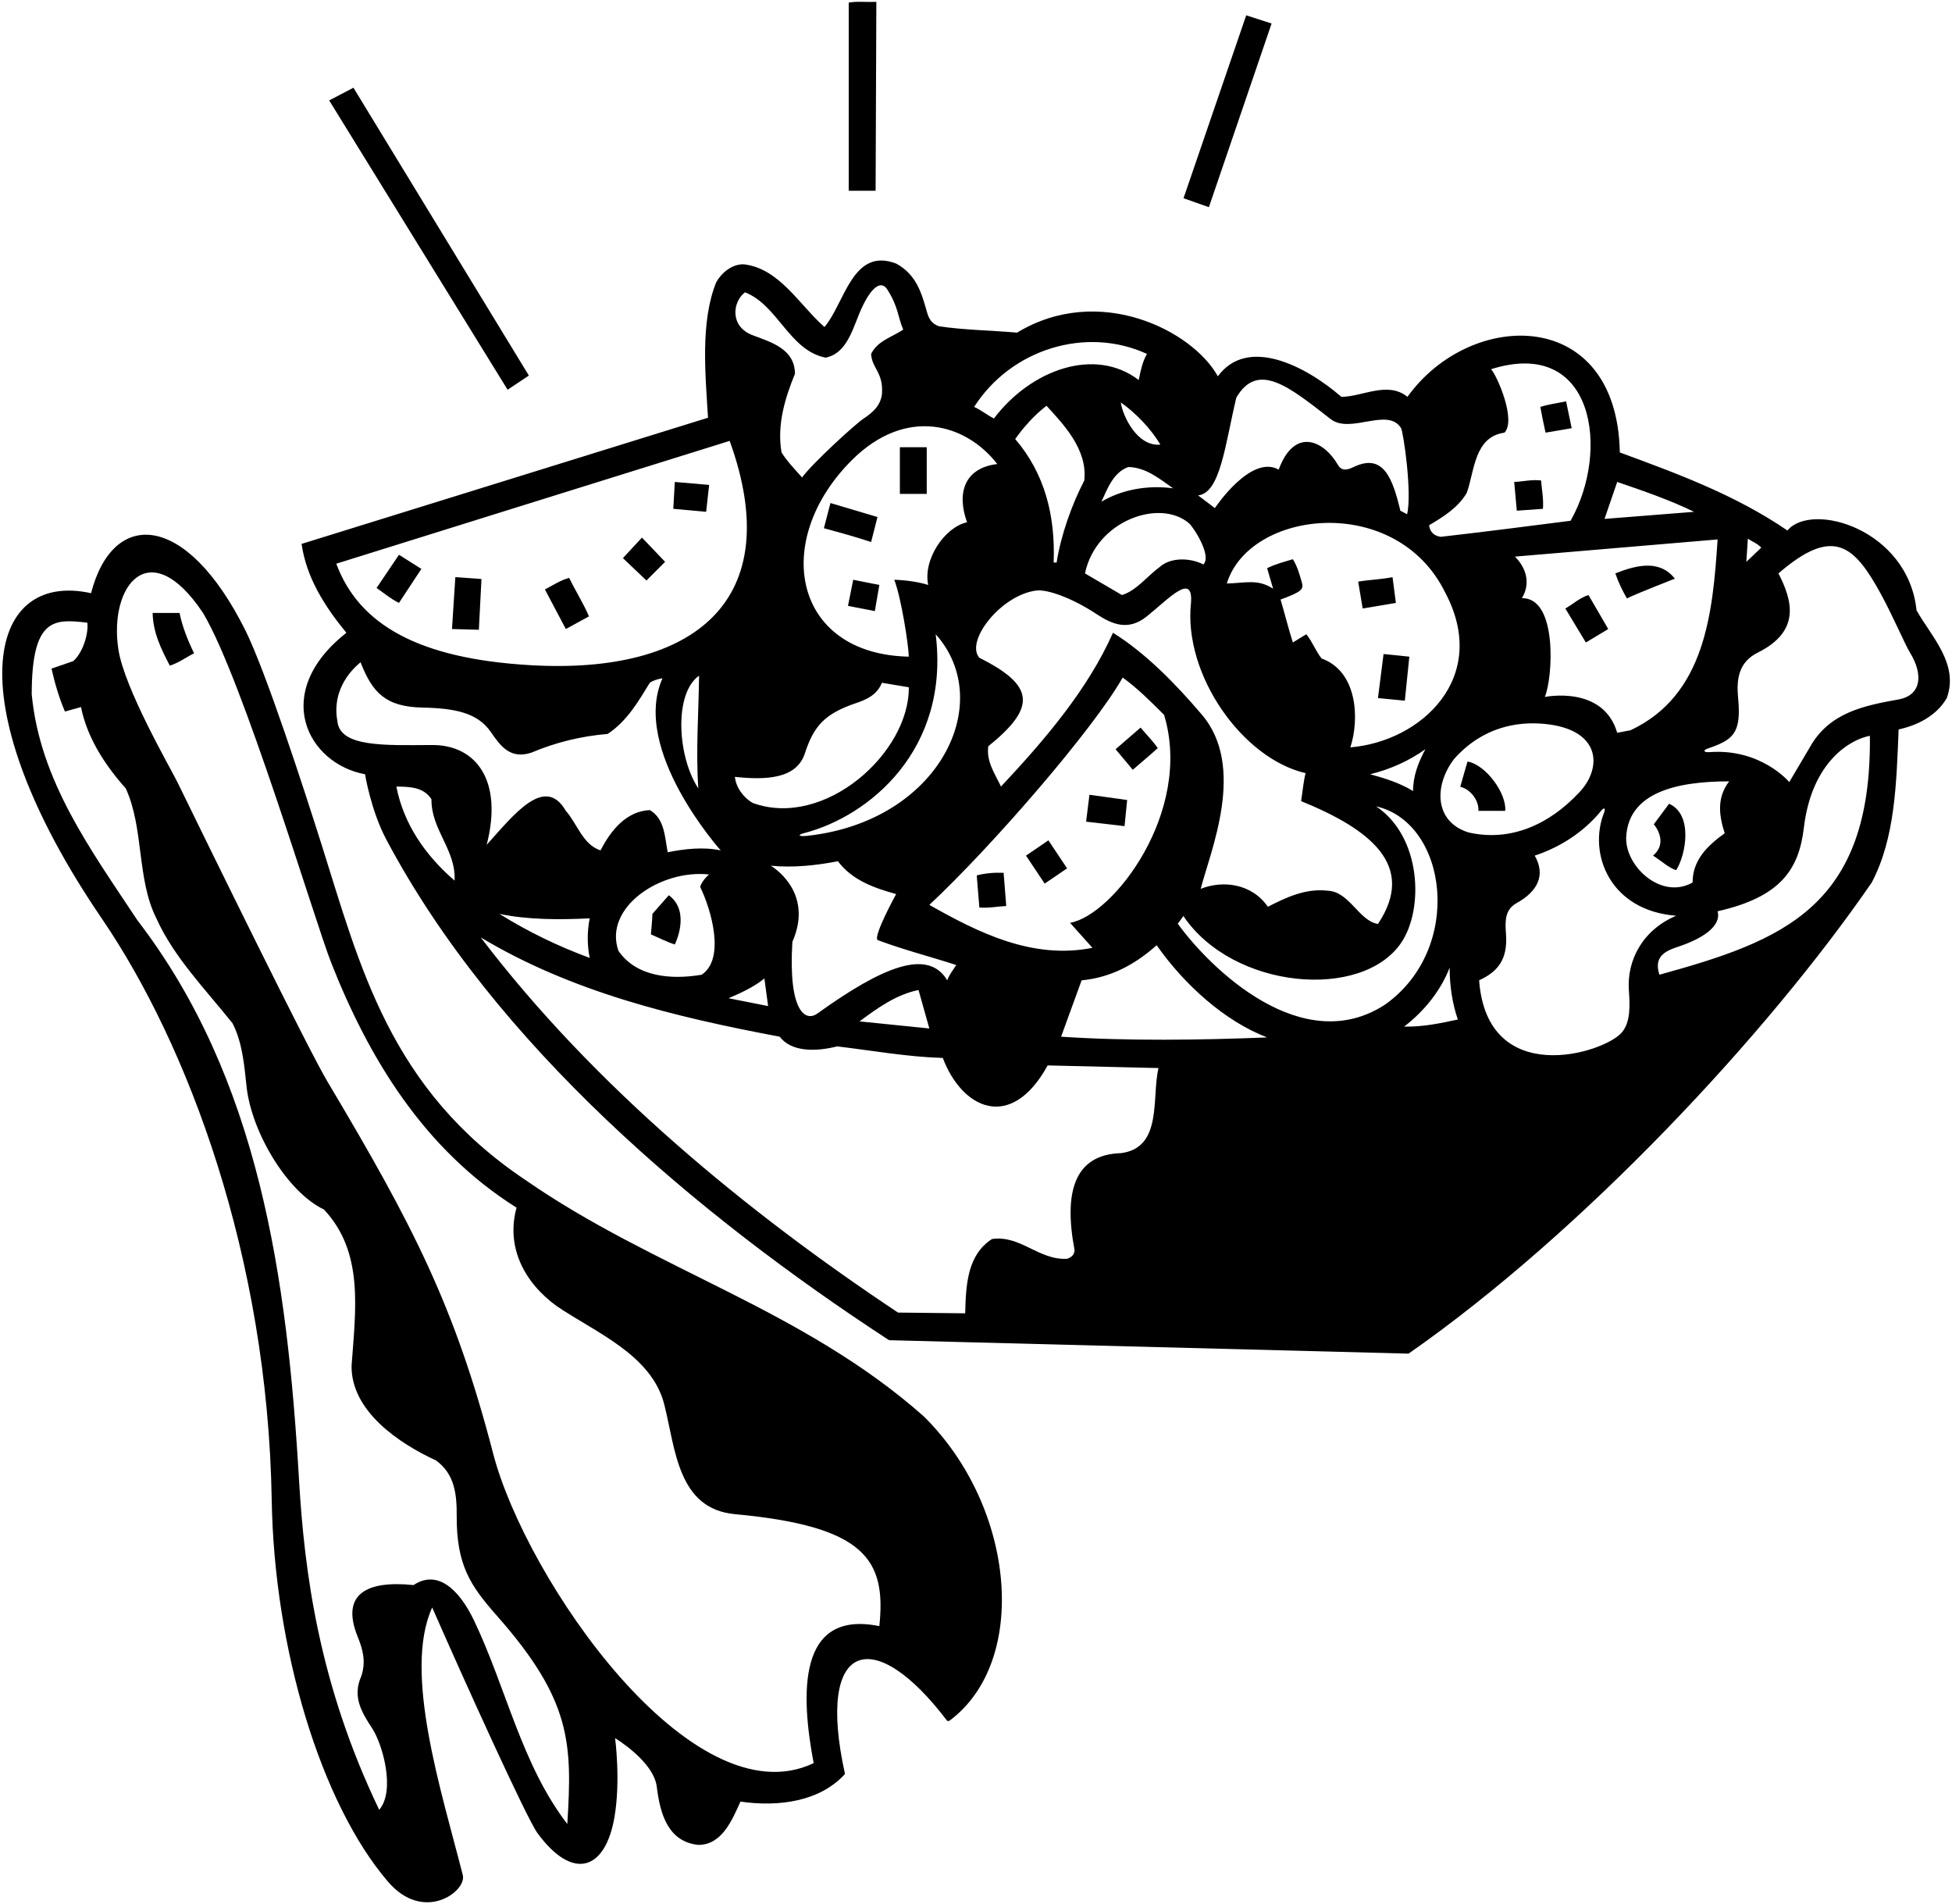 <?xml version="1.0" encoding="UTF-8"?>
<svg xmlns="http://www.w3.org/2000/svg" xmlns:xlink="http://www.w3.org/1999/xlink" width="523pt" height="510pt" viewBox="0 0 523 510" version="1.1">
<g id="surface1">
<path style=" stroke:none;fill-rule:nonzero;fill:rgb(0%,0%,0%);fill-opacity:1;" d="M 413.398 136.301 C 413.602 133.602 413.102 131.199 412.898 128.699 C 410.398 128.398 408.102 129 405.699 129.102 L 406.398 136.801 L 413.398 136.301 "/>
<path style=" stroke:none;fill-rule:nonzero;fill:rgb(0%,0%,0%);fill-opacity:1;" d="M 421.102 114.699 C 420.602 112.301 420.102 109.898 419.602 107.5 C 417.301 108 414.898 108.301 412.699 109 C 413.102 111.301 413.602 113.602 414.102 115.898 C 416.398 115.5 418.801 115.102 421.102 114.699 "/>
<path style=" stroke:none;fill-rule:nonzero;fill:rgb(0%,0%,0%);fill-opacity:1;" d="M 140.801 316.102 C 104.387 291.777 96.43 258.703 86.105 226.07 C 81.551 211.68 71.266 179.934 65.719 168.805 C 49.883 137.062 30.258 136.207 24.398 158.898 C -4 152.664 -11.543 189.172 27.27 246.043 C 50.27 279.746 71.711 336.352 72.801 401.801 C 73.461 441.598 85.941 483.031 103.949 504.043 C 113.582 515.281 125.09 506.586 124 502.301 C 118.336 480 107.902 447.879 115.801 430.598 C 124 449.332 141.062 487.023 143.984 491.012 C 153.453 503.941 162.176 501.09 164.641 486.719 C 166.324 476.898 164.801 465.602 164.801 465.602 C 164.801 465.602 175.152 471.789 175.98 478.668 C 176.871 486.102 179.102 493.367 187.102 494.199 C 193.5 494.199 196.199 487.398 198.398 482.602 C 208.801 484.102 219.801 482.5 226.398 475.199 C 218.496 439.449 234.137 435.027 253.801 461 L 254.301 461 C 275.73 445.254 272.27 403.855 247.5 379.398 C 215.102 350.699 175.199 340 140.801 316.102 Z M 152 488.602 C 139.781 472.719 135.715 452.422 127.102 434.285 C 122.785 425.191 116.938 420.512 110.801 424.598 C 98.578 423.336 91.113 426.754 95.836 438.449 C 97.148 441.699 98.148 445 96.801 449 C 94.301 454.602 97 458.801 99.762 463.051 C 102.523 467.301 106 479.668 101.602 484.801 C 85.383 451.062 81.551 420.965 80.113 396.348 C 76.949 342.18 69.387 288.898 36.801 246.5 C 24.301 227.602 10.699 209.199 8.5 186 C 8.5 165.277 14.633 165.789 23.398 166.801 C 23.762 169.379 22.375 174.723 19.602 177.102 L 13.801 179.102 C 14.602 182.699 15.801 186.898 17.398 190.602 L 21.699 189.398 C 23.301 197.398 27.898 204.699 33.699 211.199 C 38.602 221.898 36.602 235.5 41.898 246 C 46.5 256.301 55.102 265.102 62.301 274.102 C 64.91 279.172 65.434 285.117 66.059 291.027 C 67.336 303.105 76.836 319.246 86.801 324 C 97.5 335.398 95.301 350.602 94.199 365.801 C 94 378.102 107.199 386.801 116.801 391.199 C 121.855 394.867 122.391 400.305 122.363 406 C 122.301 419.262 125.996 424.727 133.168 432.852 C 153.125 455.461 153.336 467 152 488.602 Z M 235.602 435.598 C 213.613 431.121 214.52 453.801 218 472.301 C 185.414 487.77 140.852 422.941 132.137 389.387 C 121.914 350.039 110.801 328.434 87.746 289.754 C 82.504 280.957 56.645 228.18 47.617 209.691 C 45.664 205.695 33.312 184.457 31.715 173.941 C 29.109 156.797 40.121 142.781 54.398 164.199 C 64.996 181.805 84.383 246.848 88.719 257.848 C 98.695 283.145 113.363 307.746 138.398 323.5 C 135.5 334.102 140.5 343.602 149.199 349.898 C 159.5 356.898 174.664 362.922 178 376.301 C 181 388.336 181.648 404.184 196.898 405.602 C 231.895 408.844 237.473 417.832 235.602 435.598 "/>
<path style=" stroke:none;fill-rule:nonzero;fill:rgb(0%,0%,0%);fill-opacity:1;" d="M 340.699 6.301 L 333.898 4.102 L 317.102 53.102 L 323.898 55.5 L 340.699 6.301 "/>
<path style=" stroke:none;fill-rule:nonzero;fill:rgb(0%,0%,0%);fill-opacity:1;" d="M 432.801 153.602 C 433.602 156 434.699 158.199 435.898 160.301 C 438 159.199 448.75 155 448.75 155 C 444.949 150.199 439.25 151 432.801 153.602 "/>
<path style=" stroke:none;fill-rule:nonzero;fill:rgb(0%,0%,0%);fill-opacity:1;" d="M 40.898 164.199 C 41 169.5 43.199 173.898 45.5 178.301 C 47.801 177.602 49.801 176.102 52 175 C 50.301 171.5 48.898 168 48.102 164.199 L 40.898 164.199 "/>
<path style=" stroke:none;fill-rule:nonzero;fill:rgb(0%,0%,0%);fill-opacity:1;" d="M 447.199 215.301 L 443.102 220.801 C 443.102 220.801 447.25 225.5 442.898 229.199 C 445 230.5 447.102 232.5 449.102 233.102 C 451.797 228.785 453.605 218.145 447.199 215.301 "/>
<path style=" stroke:none;fill-rule:nonzero;fill:rgb(0%,0%,0%);fill-opacity:1;" d="M 141.699 100.602 L 94.699 23.5 L 88.199 26.898 L 136 104.398 L 141.699 100.602 "/>
<path style=" stroke:none;fill-rule:nonzero;fill:rgb(0%,0%,0%);fill-opacity:1;" d="M 234.801 0.5 C 232.301 0.602 229.398 0.301 227.398 0.699 L 227.398 51.102 L 234.602 51.102 L 234.801 0.5 "/>
<path style=" stroke:none;fill-rule:nonzero;fill:rgb(0%,0%,0%);fill-opacity:1;" d="M 419.398 163 L 424.898 172.102 L 430.898 168.5 L 425.602 159.398 C 423.301 160.102 421.5 161.801 419.398 163 "/>
<path style=" stroke:none;fill-rule:nonzero;fill:rgb(0%,0%,0%);fill-opacity:1;" d="M 112.898 152.398 L 106.898 148.602 L 100.898 157.5 C 102.898 158.898 104.801 160.5 106.898 161.5 L 112.898 152.398 "/>
<path style=" stroke:none;fill-rule:nonzero;fill:rgb(0%,0%,0%);fill-opacity:1;" d="M 157.801 165.102 C 156.301 161.602 154.199 158.301 152.5 154.801 C 150.199 155.398 148.102 156.801 146 157.898 L 151.602 168.5 L 157.801 165.102 "/>
<path style=" stroke:none;fill-rule:nonzero;fill:rgb(0%,0%,0%);fill-opacity:1;" d="M 129 155.102 L 122 154.602 L 121.102 168.5 L 128.301 168.699 L 129 155.102 "/>
<path style=" stroke:none;fill-rule:nonzero;fill:rgb(0%,0%,0%);fill-opacity:1;" d="M 178.199 150.5 L 172 144 L 166.898 149.5 L 173.199 155.5 L 178.199 150.5 "/>
<path style=" stroke:none;fill-rule:nonzero;fill:rgb(0%,0%,0%);fill-opacity:1;" d="M 403.301 217.199 C 403.695 212.492 398.039 204.805 393.199 204 C 393.199 204 392 208 391.25 210.75 C 394.25 211.5 396.301 214.699 396.102 217.199 L 403.301 217.199 "/>
<path style=" stroke:none;fill-rule:nonzero;fill:rgb(0%,0%,0%);fill-opacity:1;" d="M 179.199 239.801 L 174.801 244.801 C 174.75 246.75 174.5 248.801 174.398 250.301 C 176.5 251.199 178.602 252.301 180.801 253 C 180.801 253 185.215 244.258 179.199 239.801 "/>
<path style=" stroke:none;fill-rule:nonzero;fill:rgb(0%,0%,0%);fill-opacity:1;" d="M 513.5 163.5 C 511.266 141.816 485.5 134.25 478.898 142.102 C 465 132.602 449.5 126.898 434 121.199 C 433.246 81.961 393.984 82.773 377.102 106.301 C 371.801 102 365 106.301 359.398 106.301 C 349.5 97.75 334.137 90.117 326.301 100.801 C 319.445 88.465 294.387 75.836 272.5 89.102 C 265.602 88.5 258.102 88.398 251.602 87.398 C 249.695 86.777 248.887 85.402 248.418 83.773 C 247.039 79 245.746 73.641 240.102 70.602 C 228.398 66.102 226.301 81.301 220.898 87.602 C 214.102 81.602 208.801 71.898 199.301 70.801 C 196.102 70.699 193.301 73.102 191.898 75.602 C 187.602 86.199 189 100.398 189.699 111.898 L 80.801 145.699 C 82.102 154.699 86.898 162.301 92.801 169.5 C 72.402 185.617 82.43 204.582 97.801 207.398 C 97.801 207.398 99.363 217.086 103.496 224.871 C 132.625 279.781 186.711 325.41 238.199 359 L 377.398 362.602 C 424.102 330.02 473.598 276.945 501.5 236.398 C 507.801 224.398 508.102 209.801 508.699 195.398 C 513.699 194.301 518.801 191.801 521.602 187 C 524.898 177.898 517.602 170.699 513.5 163.5 Z M 468.301 144.301 C 469.5 145.102 470.898 145.602 471.898 146.699 L 467.898 150.5 Z M 462.102 223.199 C 457.398 226.602 453.5 230.398 453.5 236.398 C 445.203 241.109 435.527 232.227 435.699 224.398 C 436.199 212.168 449.434 209.301 463.301 209.301 C 460 213.602 460.5 218.25 462.102 223.199 Z M 436.898 195.602 L 433.301 196.301 C 429.551 183.434 413.898 186.699 413.898 186.699 C 416.059 181.699 417.41 159.969 407.75 160.25 C 410.148 156.352 408.977 152.18 405.898 149.102 L 460.199 144.5 C 458.898 164.199 456.898 186.199 436.898 195.602 Z M 433.301 129.102 C 440.301 131.5 447.301 133.898 453.898 137.102 L 429.898 139 Z M 393 132 C 395.102 126.102 395 117 403.102 115.898 C 406.301 112.5 401.102 100.602 399.5 98.898 C 427.383 90.129 431.352 121.039 420.801 139.5 C 411 140.75 397.5 142.5 386 143.801 C 384 143.5 383.102 142.301 382.898 140.699 C 386.602 138.5 390.699 136 393 132 Z M 387.199 158.699 C 399.34 181.527 380.73 198.637 361.801 200.199 C 364.285 192.602 363.715 179.832 354.102 176.398 C 352.5 174.398 351.699 172 350 169.898 L 346.398 172.102 C 345.25 168.5 344.25 164.5 343.102 160.602 C 348.836 158.5 349.336 157.836 348.801 156 C 348.172 153.844 347.602 151.699 346.398 149.801 C 344.102 150.5 341.699 151.102 339.5 152.199 L 341.102 157.699 C 337 155 333.602 156.199 328.699 156.301 C 334.773 136.516 374.062 132.02 387.199 158.699 Z M 321.898 191.301 C 315 183.199 306.898 174.898 298.199 169.5 C 291.5 184.602 280.102 198 268.199 210.699 C 266.602 207.301 264.199 204 264.801 199.898 C 277.707 189.48 277.309 183.652 262.398 176.199 C 258.535 171.781 268.133 159.438 277.594 158.195 C 280.777 157.777 287.582 160.41 293.59 164.363 C 297.871 167.184 302.168 169.148 307.188 165.172 C 312.934 160.613 319.75 153 319.102 161.5 C 317.016 180.652 332.82 203.18 349.801 207.102 C 349.25 209.25 349 212.102 348.602 214.602 C 367.012 222.086 379.656 231.816 369.199 247.5 C 364.102 246.699 361.602 238.898 355.801 238.602 C 349.801 237.898 344.602 240.398 339.699 242.898 C 335.41 236.684 327.656 235.719 321.699 238.102 C 324.332 227.898 334.035 205.336 321.898 191.301 Z M 292.699 253.898 C 276.602 257.102 262.102 249.801 249 242.398 C 266 226.5 293 195.25 300.801 181.5 C 304.699 184.301 308.301 187.898 311.898 191.5 C 319.699 217.387 298.301 245.211 286.699 247.199 Z M 219 271.5 C 215.828 273.781 211.164 271.051 212.301 252.301 C 218.305 238.652 206.5 231.898 206.5 231.898 C 212.699 232.5 218.801 231.801 224.5 230.699 C 228.398 235.898 234.398 237.898 240.102 239.5 C 240.102 239.5 234 250.602 235.102 251.801 C 242 254.398 249.102 256.199 256.199 258.5 C 255.398 259.801 254.301 261.102 253.801 262.602 C 248.621 253.914 236.383 259.004 219 271.5 Z M 249 275.5 L 230.301 273.602 C 235 270.102 240.102 266.398 246.102 265.199 Z M 201.699 215.102 C 199.102 213.602 197.199 210.898 196.898 208.102 C 205.078 208.961 213.395 208.742 215.652 201.801 C 218.078 194.344 221.059 191.164 229.363 188.344 C 232.25 187.363 234.953 186.156 236.301 182.898 L 243.5 184.102 C 243.68 201.664 220.957 222.066 201.699 215.102 Z M 205.801 269.5 L 195.199 267.398 C 198 266.199 201.898 264.5 204.801 262.102 Z M 250.699 169.898 C 266.996 188.059 251.793 220.008 216.297 223.895 C 214.09 224.133 213.445 223.691 215.477 223.164 C 232.863 218.656 254.539 200.832 250.699 169.898 Z M 272 117.602 C 274.301 114.398 277.199 111.102 280.398 108.699 C 284.75 113.5 291.5 120.352 290.5 128.75 C 287.199 135.051 284.199 143.5 283.102 150.699 L 282.301 150.699 C 282.801 138.102 279.898 126.801 272 117.602 Z M 367.102 207.398 C 372.398 206.102 377.398 203.898 381.898 200.699 C 380.102 204.102 378.602 207.699 378.602 211.898 C 375 209.699 371.102 208.5 367.102 207.398 Z M 331.25 106.5 C 337 96.75 345.301 103.5 356.5 112.25 C 361.812 116.398 371.797 108.953 375.379 114.668 C 375.984 115.637 378.398 132.051 377 137.75 L 375.199 136.801 C 373.156 128.293 370.715 121.223 362.68 125.105 C 360.984 125.926 359.477 126.25 358.488 124.559 C 354.465 117.66 346.703 114.598 342.602 125.801 C 335.129 121.598 325.5 136.102 325.5 136.102 L 321 132.699 C 326.988 132.102 328.262 118.98 331.25 106.5 Z M 322.398 151.199 C 319.199 149.5 313.801 149.102 310.699 151.898 C 307.301 154.398 304.5 158.199 300.602 159.398 L 290.699 153.602 C 293.664 139.453 310.699 133.484 318.547 140.148 C 319.797 141.211 324.801 149 322.398 151.199 Z M 295.102 134.398 C 296.699 131 298.199 126.602 302.301 125.102 C 307 125.199 310.602 128.199 314.301 130.801 C 307.602 129.898 300.602 131.102 295.102 134.398 Z M 300.301 107.801 C 304.398 110.699 308.398 114.898 310.898 119.102 C 304.602 119.699 300.75 111.25 300.301 107.801 Z M 307.301 94.801 C 306.102 96.898 305.602 99.301 305.102 101.801 C 293.379 92.836 276.223 98.996 266.301 112.102 C 264.5 111.199 262.801 109.801 261 109 C 270.898 93.5 291 87.301 307.301 94.801 Z M 267.199 124.301 C 258.441 125.352 256.25 132 259.102 139.898 C 253 141.25 247.25 150 248.699 156.699 C 246.199 155.898 242.801 155.398 239.602 155.301 C 241.5 160.25 243.398 172.602 243.5 175.898 C 212.496 175.27 206.566 144.855 228.25 123.25 C 242.664 108.887 258.707 113.359 267.199 124.301 Z M 199.602 78.301 C 208.398 81.699 211.5 93.898 221.199 95.801 C 227.27 94.602 228.586 87.324 231 82.25 C 234.055 75.824 236.426 75.512 237.699 77.5 C 240.75 82.25 240.5 84.801 242 88.301 C 239 90.301 235.102 91.301 233.398 94.801 C 233.602 98.699 236.75 99.75 236.301 105.602 C 235.898 108.699 233.824 110.5 231.387 112.125 C 228.949 113.75 217.5 124.301 214.898 127.898 C 213 125.75 210.898 123.602 209.398 121.199 C 208.102 113.699 210.398 106.5 213 100.102 C 212.914 93.496 206.758 91.715 201.641 89.789 C 195.52 87.484 196.199 80.926 199.602 78.301 Z M 90.102 151 C 90.102 151 180.699 122.699 195.5 118.102 C 210.926 160.734 186.234 180.703 142.254 178.191 C 112.195 176.473 96.176 167.359 90.102 151 Z M 187.102 211.199 C 181.5 202.75 180.5 185.75 187.301 181 C 187.199 190.801 186.398 201.102 187.102 211.199 Z M 106.199 210.699 C 109.75 210.75 113.5 210.801 115.602 214.102 C 115.5 222.301 122.199 227.602 121.801 235.898 C 113.699 228.898 108.102 220.5 106.199 210.699 Z M 115.75 199.57 C 102.965 199.645 91.098 200.168 90.398 193.199 C 89.199 186.898 91.898 181.301 96.602 177.398 C 99.754 185.477 103.25 189.34 113.203 189.543 C 121.914 189.719 127.953 190.926 131.5 196.078 C 134.121 199.887 136.734 203.473 142.398 201.602 C 148.801 198.898 155.602 197.199 162.801 196.602 C 168 193.199 171.102 187.801 174.102 182.898 C 175.102 182.199 176.301 181.898 177.5 181.699 C 168.945 200.848 193.102 227.801 193.102 227.801 C 188.5 226.801 183.301 227.398 178.898 228.301 C 178.102 224.199 178.102 219.301 174.102 217 C 167.898 217.301 163.75 222.25 160.898 227.801 C 156.102 226.199 154.699 220.699 151.602 217.199 C 145.953 207.449 137.645 218.285 130.398 226.301 C 134.84 209.07 127.535 199.5 115.75 199.57 Z M 188 261.102 C 179.801 262.5 170.5 261.699 165.699 254.699 C 161.621 243.113 176.977 232.805 190 234.25 C 189.199 234.852 187.801 236.5 187.602 237.602 C 190.555 243.641 194.41 256.828 188 261.102 Z M 158 256.602 C 149.602 253.5 141.5 249.602 133.801 244.801 C 141.398 246.398 149.898 246.398 158 246 C 157.301 249.5 157.301 253.102 158 256.602 Z M 300.301 308.898 C 287.773 309.289 284.992 319.441 287.898 334.801 C 287.898 336.102 287.102 336.801 285.898 337.199 C 278.301 337.602 273.398 330.801 265.801 331.898 C 259.102 336.199 258.801 344.301 258.602 351.801 L 240.602 351.602 C 200.301 324.801 159.301 291.199 128.801 251.102 C 153.102 265.699 180.699 272.398 208.898 277.699 C 212 281.75 218.328 281.793 224.301 280.301 C 233.699 281.398 242.898 283.102 252.602 283.398 C 257.75 297 270.828 303.348 280.699 285.398 L 310.398 286.102 C 308.5 294 311.602 307.5 300.301 308.898 Z M 284.301 277.699 L 289.801 262.602 C 297.5 261.898 304.102 258.398 309.898 253.199 C 317.199 263.602 328 273.5 339.5 277.898 C 322.102 278.602 301.898 278.898 284.301 277.699 Z M 371.102 269.102 C 348.98 283.547 324.348 259.559 315.562 247.438 C 316.113 246.688 316.562 246.125 317.062 245.375 C 330.336 265.059 364.922 268.043 375.43 252.531 C 381.562 243.48 380.84 224.094 368.699 216 C 387.91 220.367 392.32 254.066 371.102 269.102 Z M 376.199 275 C 381.699 270.801 386.102 265.199 388.398 259.199 C 388.398 263.898 389.102 268.801 390.602 273.102 C 385.898 274.102 381.301 275.102 376.199 275 Z M 389.602 203.301 C 397.344 194.613 406.664 193.242 413.781 193.91 C 429.141 195.348 429.375 205.867 423 212.398 C 415.301 220.602 405 225.602 393.5 223 C 384.301 220.172 384.133 210.465 389.602 203.301 Z M 436.422 265.238 C 436.711 269.418 436.898 273.789 434.535 276.562 C 429.723 282.207 398.457 291.699 396.301 262.602 C 401.23 260.324 404.004 257.09 403.504 250.25 C 403.258 246.922 403.109 243.715 406.324 241.93 C 412.07 238.742 414.16 234.379 411.199 229.199 C 417.809 227.027 424.344 222.961 429.09 217.07 C 429.801 216.188 430.238 216.504 429.75 217.75 C 425.461 228.734 431.348 243.934 449.102 245.301 C 440.098 249.109 435.867 257.234 436.422 265.238 Z M 444.602 261.102 C 443.039 256.184 446.152 254.754 449.691 253.578 C 456.121 251.445 461.27 248.117 460.199 244.102 C 477.023 240.301 481.977 232.953 483.305 221.758 C 485.426 203.871 495.926 198.023 501 197.102 C 501.508 243.098 477.492 252.035 444.602 261.102 Z M 508.723 187.348 C 499.656 189.004 490.137 190.754 484.898 200.199 L 479.398 209.5 C 479.398 209.5 471.859 200.43 457.996 201.477 C 456.461 201.594 456.254 200.965 457.434 200.559 C 464.199 198.219 466.637 196.695 465.695 186.98 C 465.215 182 465.762 177.273 471.199 174.699 C 482.574 168.906 480.16 160.727 476.5 153.602 C 491.305 140.77 496.871 146.234 503.91 159.051 C 507.051 164.766 510.492 172.812 511.715 174.773 C 515.281 180.5 514.926 186.211 508.723 187.348 "/>
<path style=" stroke:none;fill-rule:nonzero;fill:rgb(0%,0%,0%);fill-opacity:1;" d="M 190 129.898 L 180.801 129.102 L 180.398 136.301 L 189.199 137.102 L 190 129.898 "/>
<path style=" stroke:none;fill-rule:nonzero;fill:rgb(0%,0%,0%);fill-opacity:1;" d="M 310.199 200.398 C 308.898 198.5 307 196.602 305.602 194.898 L 298.898 200.699 L 303.5 206.199 C 305.699 204.301 308.102 202.301 310.199 200.398 "/>
<path style=" stroke:none;fill-rule:nonzero;fill:rgb(0%,0%,0%);fill-opacity:1;" d="M 274.898 229.199 L 279.898 236.699 L 285.898 232.602 L 280.898 225.102 L 274.898 229.199 "/>
<path style=" stroke:none;fill-rule:nonzero;fill:rgb(0%,0%,0%);fill-opacity:1;" d="M 261.699 234.5 L 262.398 243.102 C 265 243.301 267.199 242.801 269.602 242.699 C 269.398 239.699 269.102 236.699 268.898 233.801 C 266.398 233.699 264 233.898 261.699 234.5 "/>
<path style=" stroke:none;fill-rule:nonzero;fill:rgb(0%,0%,0%);fill-opacity:1;" d="M 369.199 187 L 376.398 187.699 L 377.602 175.898 L 370.699 175.199 L 369.199 187 "/>
<path style=" stroke:none;fill-rule:nonzero;fill:rgb(0%,0%,0%);fill-opacity:1;" d="M 374 161.5 L 373.102 154.602 C 370.102 155.199 366.898 155.301 363.898 155.801 L 365.102 163 L 374 161.5 "/>
<path style=" stroke:none;fill-rule:nonzero;fill:rgb(0%,0%,0%);fill-opacity:1;" d="M 227.199 162.301 L 234.398 163.699 L 235.602 156.699 L 228.602 155.301 L 227.199 162.301 "/>
<path style=" stroke:none;fill-rule:nonzero;fill:rgb(0%,0%,0%);fill-opacity:1;" d="M 220.75 141.5 C 225.551 142.801 229 143.75 233.398 145.199 L 235.102 138.5 L 222.5 134.75 L 220.75 141.5 "/>
<path style=" stroke:none;fill-rule:nonzero;fill:rgb(0%,0%,0%);fill-opacity:1;" d="M 302 214.301 L 291.898 212.898 L 291 220.102 L 301.301 221.301 L 302 214.301 "/>
<path style=" stroke:none;fill-rule:nonzero;fill:rgb(0%,0%,0%);fill-opacity:1;" d="M 241.102 132.301 L 248.301 132.301 L 248.301 119.801 L 241.102 119.801 Z M 241.102 132.301 "/>
</g>
</svg>
